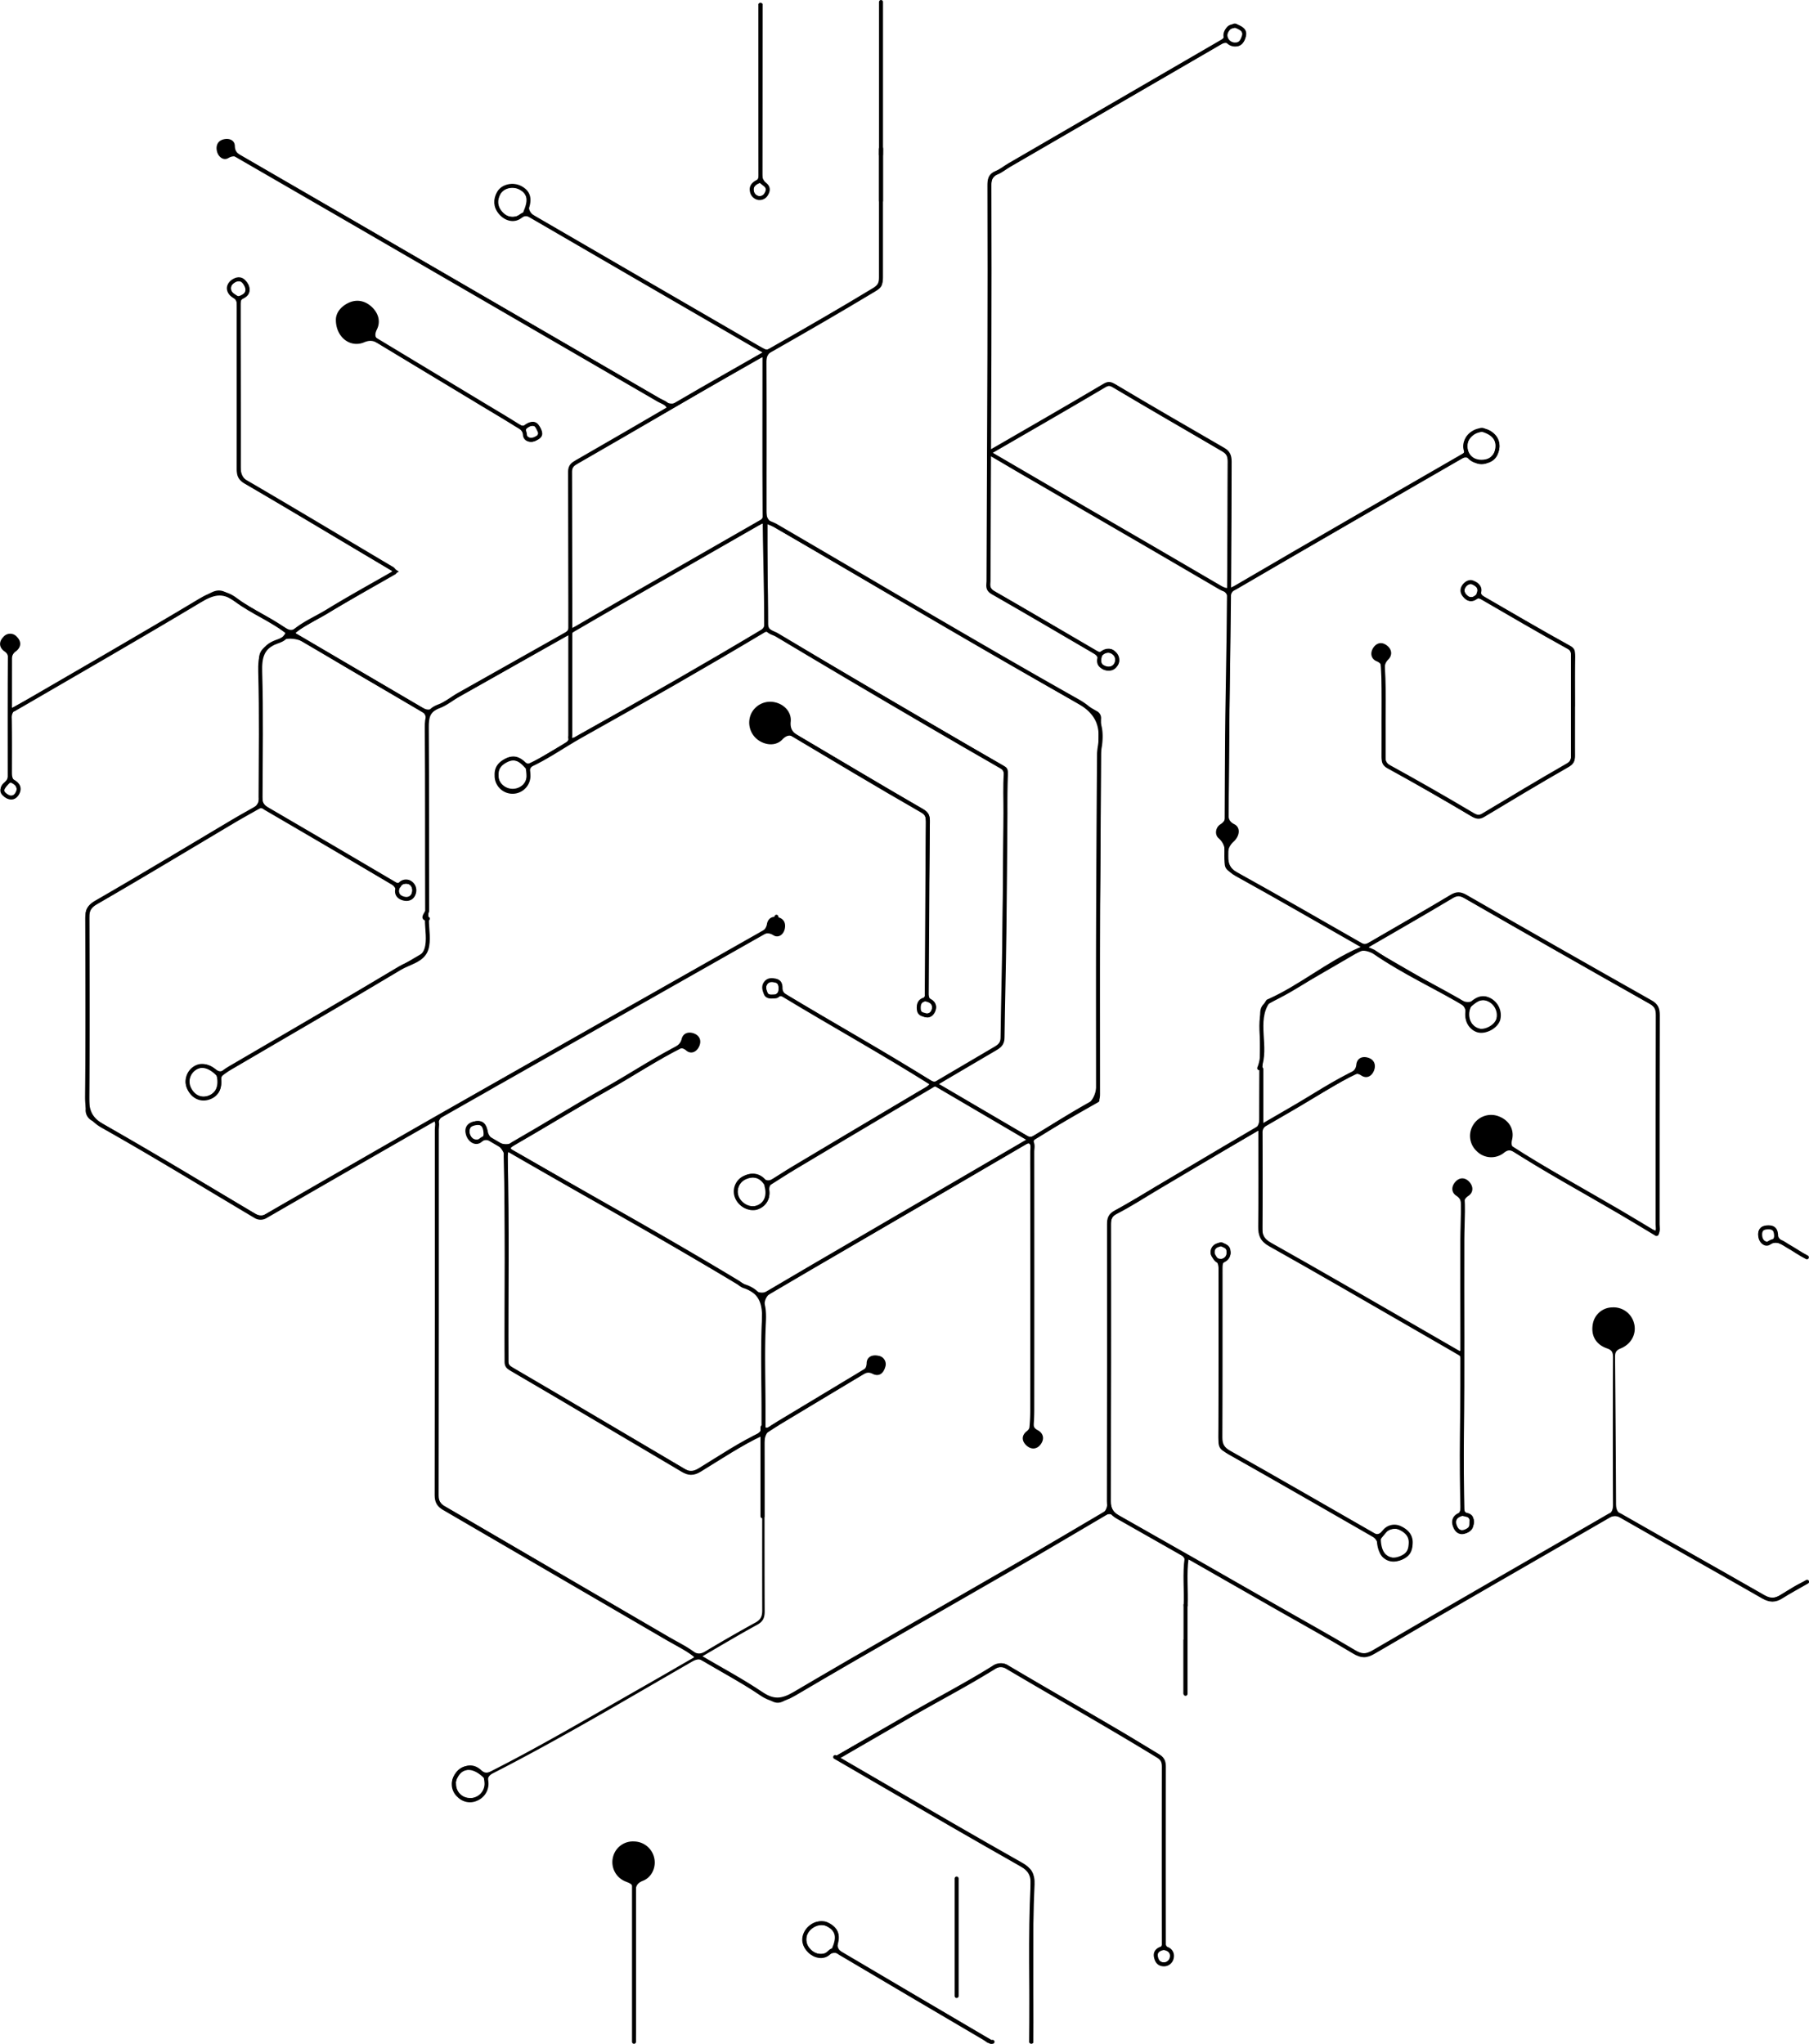 <svg id="Capa_1" data-name="Capa 1" xmlns="http://www.w3.org/2000/svg" viewBox="0 0 908.37 1026.41"><defs><style>.cls-1{fill:none;stroke:#000;stroke-linecap:round;stroke-linejoin:round;stroke-width:2px;}</style></defs><path d="M442.87,1.86q.06,69.71.18,139.42c0,2.73-1.37,3.68-3.32,4.81-17,9.81-33.91,19.76-51,29.49-2.79,1.59-4,3.22-3.95,6.57q.24,37.23,0,74.47c0,3,.85,4.7,3.56,6.27q81.15,47,162.21,94.12a3.92,3.92,0,0,1,2.32,4.11c-.12,35.5-.08,71-.82,106.49-.6,28.12-.13,56.27,0,84.41,0,1.17,0,1.15-1,1.73C541,559.4,530.94,565.3,520.82,571c-1.8,1-1.94,2.39-1.94,4.14q0,69.5,0,139c0,1.72.15,3,2.08,4,3,1.56,3.63,4.46,1.61,7.18-1.86,2.53-4.69,2.73-7,.71-2.54-2.21-2.77-5.14,0-7.29,2.52-2,1.87-4.48,1.87-6.82q.08-59.25,0-118.5c0-5.33-.15-10.67.09-16,.17-3.8-.95-3.83-3.82-2.12q-25.11,14.88-50.34,29.58c-24.87,14.49-49.73,29-74.71,43.28-3.64,2.08-4.92,4.32-4.86,8.57.27,20,.12,40,.12,59.9,1.72.92,2.68-.36,3.71-1Q409.32,702.88,431,690c2.11-1.25,4.08-2.26,4.18-5.5s2.93-4.33,5.91-3.66a4.27,4.27,0,0,1,3.42,5.68c-.86,3-3,5.07-6.38,3.38-2-1-3.27-.54-5,.46-14.85,8.87-29.7,17.76-44.69,26.39-3.56,2-4.61,4.58-4.6,8.48.12,28,0,56,.13,84,0,3.21-.82,5.1-3.75,6.7-9.14,5-18.1,10.36-27.8,16,11.3,6.64,22.13,12.69,32.61,19.3,4.07,2.57,6.93,2.53,11.13.09Q474,805.95,552.05,761.13c3.13-1.79,4-3.75,4-7.09-.07-46.17,0-92.33-.1-138.5,0-4.08,1.4-6.15,4.82-8.12,22.62-13,45.07-26.31,67.68-39.33,2.84-1.63,3.93-3.36,3.94-6.61,0-17.38.38-34.77.38-52.15,0-3.27,1-5,3.87-6.64,15-8.49,30-17.2,44.93-25.84.55-.32,1-.73,2-1.43-9.27-5.31-18.15-10.41-27-15.48-12.85-7.34-25.67-14.75-38.61-21.91-2.39-1.32-3.11-2.67-3-5.31.17-4.14.92-8.33-3.09-11.81-1.91-1.65-1.7-5.31,1-7,2.19-1.42,2.61-3,2.63-5.35q.43-53.73,1-107.45c0-2.37-.78-3.51-2.75-4.64-32.87-18.84-65.33-38.38-98.35-57-5.87-3.3-11.61-6.88-18.28-11,0,8.65,0,16.48,0,24.32,0,13-.05,26-.15,39,0,2.29.28,3.9,2.62,5.26,16.7,9.65,33.29,19.48,49.88,29.31,1.67,1,2.95,1.47,4.9.34,3.41-2,5.79-.12,7.07,3s-.28,5.23-3,6.42c-3.26,1.4-6.27-.11-6.53-3.15-.38-4.46-3.51-5.5-6.37-7.19-15.32-9.05-30.59-18.17-46-27-3-1.7-3.61-3.61-3.6-6.72q.18-86,.18-172c0-9.16.14-18.33-.06-27.5-.07-3.09,1-4.72,3.68-6.25Q555,54.28,610.34,22c2.41-1.39,4.68-2.3,4.9-6,.17-2.77,3-4.32,6.09-3.47s4.78,3.09,4,6.38-3.82,5.25-6.4,3.69c-4.1-2.48-6.48,0-9.31,1.63Q555.66,55.54,501.74,86.83c-2.43,1.4-4,2.7-4,6-.08,43.33-.34,86.66-.55,130,0,.8.1,1.59.21,3.15,2.41-1.33,4.39-2.37,6.32-3.5,16.51-9.64,33-19.23,49.47-29,2.83-1.7,4.82-1.63,7.64.06q26.68,16.1,53.63,31.76c2.7,1.56,3.53,3.26,3.5,6.27-.13,19.5-.07,39-.07,58.5v5.6l34.28-19.82q40.34-23.34,80.68-46.68c1.78-1,2.82-1.67,2.42-4.44-.61-4.26,1.67-7.68,6.19-8.93s7.87.16,10.18,4.09,1.33,7.46-1.66,10.44c-3.26,3.24-7.47,3.8-10.81.9-2.73-2.37-4.46-1.52-6.79-.17q-55.86,32.42-111.75,64.73c-2.2,1.26-2.79,2.69-2.81,5.11q-.37,53.22-.93,106.46c0,2.55-.42,4.87,2.89,6.53s2.78,6-.42,8.86c-4.49,3.95-3.77,12.27,1.29,15.15,20.5,11.65,41,23.25,61.44,35.06,2.36,1.37,3.89,1.39,6.16.05,13.47-7.91,27.08-15.59,40.54-23.51,2.62-1.55,4.56-1.49,7.2,0q46.65,26.85,93.43,53.46c2,1.16,3.6,2.21,3.6,5.22-.12,36.66,0,73.33,0,110a19.94,19.94,0,0,1-.26,2.21c-5.36-2-9.86-5.18-14.55-7.9q-28.89-16.77-57.64-33.79c-2.24-1.34-3.45-1.33-5.49.31a10.26,10.26,0,0,1-13.64-1,10.4,10.4,0,0,1-1.59-13.25,10.56,10.56,0,0,1,12.67-4.18c5.15,1.94,8,6.47,6.74,11.79-.63,2.68.07,4,2.21,5.21q34,19.82,68,39.7a12.44,12.44,0,0,0,1.76.71c1.1-1.53.61-3.06.61-4.47,0-34.34,0-68.67.09-103,0-3.22-.87-5-3.75-6.63Q781.76,477.6,735.53,451c-1.69-1-3.1-2-5.41-.61-14.14,8.37-28.41,16.53-43.23,25.1,8.69,5,16.84,9.75,25,14.44,5.91,3.39,11.89,6.66,17.77,10.11,3.93,2.31,7.16,5,12.32,1.37,3.89-2.72,9.74.92,10.9,5.54,1.32,5.27-1.59,10.11-6.59,11-5.58,1-10.57-2.47-10.24-7.92.26-4.14-1.56-5.63-4.72-7.39Q710,490.74,689,478.34c-2.65-1.56-4.61-1.56-7.23,0q-21.93,12.87-44.07,25.41c-2.8,1.58-3.89,3.31-3.85,6.62.19,17.81.09,35.63.09,54.22,5.5-3.16,10.51-6,15.46-8.88,9.45-5.57,18.85-11.22,28.33-16.74,1.79-1,3.06-1.87,3.33-4.33.35-3.23,3-4.42,6-3.46s4,3.59,2.87,6.47-3.74,4.21-6.41,2.43c-2.22-1.48-3.59-.7-5.33.32q-20.85,12.27-41.75,24.46a4.37,4.37,0,0,0-2.51,4.32c.1,16.5.08,33,0,49.5,0,1.94.31,3.32,2.3,4.46q48,27.5,95.94,55.15a2.64,2.64,0,0,0,1,.14c1.1-.69.6-1.8.6-2.7q0-34.46,0-68.91c0-2.47.17-4.61-2.52-6.36-2.54-1.65-2.56-4.65-.42-7s4.94-2.21,7,.08,2.09,5.28-.48,7-2.4,3.59-2.4,5.92q0,74,0,147.94c0,2.54-.52,4.93,3,6.42,2.72,1.16,2.83,4.4,1,6.92a4.76,4.76,0,0,1-7,1.24c-2.77-1.88-3.46-5.34-1.06-7.28,3.12-2.54,2.75-5.45,2.76-8.5.08-23,0-46,.24-69,0-3.16-1.49-4.3-3.76-5.6-30.58-17.53-61.07-35.22-91.74-52.58-4.47-2.54-6.2-5.25-6.06-10.46.38-14.66.11-29.33.08-44,0-1.13-.12-2.25-.23-4L596.9,588.07c-11.78,6.87-23.52,13.81-35.37,20.57-2.56,1.46-3.74,3-3.74,6.18q.09,69.26-.17,138.5c0,4,1.3,6.19,4.8,8.17q60.06,34.07,119.9,68.53c2.68,1.55,4.21.66,6.22-.5l90.18-52.21c9.34-5.41,18.64-10.9,28.08-16.15,2.38-1.32,3.16-2.77,3.15-5.45q-.16-37,0-73.94c0-2.41-.32-3.71-3-4.63-5.85-2-8.26-6.8-7.07-12.58a10,10,0,0,1,9.59-8,10.6,10.6,0,0,1,11.09,8.14c1.26,5-1.31,10.26-6.73,12.45-2.36.95-2.87,2.08-2.85,4.34q.33,36.71.5,73.41c0,2.41.23,4.31,2.8,5.75q36.12,20.19,72,40.69c2.87,1.64,4.92,1.34,7.69-.23,4.55-2.57,8.61-6.16,13.92-7.29v1c-4.61,2.62-9.34,5.08-13.81,7.93-2.86,1.81-5.1,1.85-8.12.12-23.35-13.41-46.86-26.54-70.2-40-3.47-2-6-2-9.46,0-38.66,22.52-77.46,44.79-116.09,67.35-3.87,2.27-6.55,2.18-10.31,0-26.2-15.16-52.54-30.09-78.85-45.06-1.53-.87-2.93-2.21-5.31-2.06v21.25h-.58c0-6.17-.11-12.33.06-18.49.07-2.6-.53-4.25-3-5.63-11-6.21-22-12.51-32.78-19.06-2.68-1.63-4.34-.4-6.31.75-30.33,17.66-60.61,35.4-91,53-22.61,13.08-45.36,25.92-68,39-2.64,1.53-4.53,1.58-7.19,0-10.95-6.65-22.13-12.91-33.09-19.55-2.37-1.43-3.91-1.28-6.22,0-33.16,19.09-66,38.7-100.12,56.15-2.15,1.1-2.69,2.37-2.7,4.64,0,4.92-3,8.68-7.3,9.28s-7.47-1.26-9.42-5.07c-2-4-1-7.6,2.16-10.35,3.58-3.08,7.81-3.4,11.32-.12,2.44,2.28,4.07,1,6.1,0,24.92-12.67,49-26.93,73.24-40.73,9.24-5.25,18.42-10.59,27.61-15.88-.26-1.82-1.83-2-2.9-2.58q-61.14-35.88-122.39-71.62c-3.37-2-4.44-4-4.43-7.81q.17-90.51.07-181c0-1.17-.08-2.34,0-3.5.28-3.28-1-3.18-3.35-1.79q-18.3,10.74-36.68,21.33c-15,8.63-30.08,17.11-45.06,25.79-2.12,1.23-3.6,1.34-5.79,0q-40.77-24.26-81.7-48.25A6,6,0,0,1,43,557c.09-32.5.14-65,0-97.5,0-3.83,2.09-5.15,4.73-6.71,26.21-15.5,52.36-31.09,78.63-46.48,2.87-1.68,3.8-3.48,3.78-6.7-.14-22.5,0-45-.16-67.5,0-3.76.87-6.07,4.33-7.92s8.57-2.84,9-6.61c.19-1.63-5.84-4-9.1-6-6.86-4.09-13.85-8-20.57-12.27-2.82-1.8-4.88-1.61-7.68,0Q57.39,327.7,8.73,355.75a5,5,0,0,0-2.83,5.08c.16,9,.1,18,.07,27,0,2,.19,3.57,2.2,5,2.47,1.78,2.65,4.61.29,6.92a4.32,4.32,0,0,1-6.31.16c-2.35-2.11-2.51-4.87,0-6.92,1.84-1.51,2.05-3.15,2-5.21q-.06-28,0-56c0-1.82.06-3.31-1.88-4.65-2.74-1.9-3-4.81-.55-7.3a4.41,4.41,0,0,1,6.69-.1c2.47,2.43,2.28,5.24-.38,7.33a4.49,4.49,0,0,0-2.07,4.05C6,339,6,346.79,6,355.53c4.69-2.58,8.87-4.78,13-7.15q43.14-25.1,86.22-50.32c3.41-2,6-2.07,9.41.11,9.42,5.95,19.15,11.4,28.72,17.11,1.64,1,2.92,1.55,4.92.38,16.15-9.53,32.39-18.9,49.21-28.67l-28.61-17c-15-8.94-30-18-45.07-26.75-3.42-2-4.79-4.19-4.77-8.24.17-26.66,0-53.33.07-80,0-2.53-.08-4.52-2.69-6.23s-2.75-4.89-.39-7.35,5.22-2.38,7.52-.12,2.45,5.82-.24,7.4c-3.12,1.84-2.71,4.15-2.7,6.72.09,26.16.29,52.33.19,78.49,0,4.15,1.13,6.57,4.8,8.72,24.12,14.1,48.09,28.45,72.11,42.72.67.4,1.31.86,2.58,1.7l-52.06,30.32c.39,1.63,1.89,1.86,3,2.49,20.09,11.75,40.23,23.43,60.3,35.2,2.14,1.25,3.75,1.89,6.27.43q32.22-18.56,64.64-36.73c2.63-1.48,3.59-3.13,3.58-6.23-.11-25,.09-50-.06-75,0-3.41,1.25-5,3.94-6.5,14.74-8.39,29.4-16.93,44.08-25.42.43-.24.82-.54,1.75-1.16-10.7-6.22-20.84-12.13-31-18q-91.26-53-182.52-106c-2.41-1.4-4.34-2.92-7.58-1.06-2.38,1.36-4.93-.49-5.65-3.3s.25-5.44,3.44-6.15c2.76-.61,5.45.42,5.52,3.46s1.81,3.92,3.82,5.08q105.95,61.47,211.82,123c2.85,1.65,4.78,1.56,7.54-.08,12.86-7.65,25.87-15.05,38.83-22.54,1-.55,1.9-1.13,3.44-2-13.3-7.77-26-15.23-38.76-22.63Q306.32,132.07,268.11,110c-2.29-1.33-4.17-2.44-7.12-.5-3.68,2.42-7.47.89-10.22-2.32s-2.84-7.09-.52-10.61,6.2-4.52,10.16-3.29,6.38,4.27,5.44,8.37c-1.06,4.61,1.32,6.2,4.67,8.14q55.67,32.16,111.17,64.59c2.31,1.35,3.93,1.55,6.28.17q25.15-14.79,50.48-29.29c2.69-1.54,3.55-3.36,3.54-6.38q-.15-68.49-.12-137Zm24,542.29a11.12,11.12,0,0,0-1.51-1.3q-35.24-20.8-70.47-41.58a5.54,5.54,0,0,0-5.5-.6c-2.88,1.17-5.38-.19-6.2-3.26-.74-2.79.49-5,3.48-5.57s5.82.26,6,3.52,2,4.17,4.19,5.43c23.49,13.85,47,27.67,70.39,41.69,2.15,1.29,3.21.55,4.78-.38,9.14-5.44,18.25-10.94,27.52-16.16A5.82,5.82,0,0,0,503,520.1q.5-64.94,1.25-129.87c0-2.41-.53-3.82-2.77-5.13q-57.1-33.32-114-66.87c-2-1.15-3.37-1.31-5.39-.06-36.91,22.87-75.36,43.09-112.71,65.2-2.06,1.22-3.8,2.21-3.42,5.22.6,4.64-1.9,7.87-6.19,9s-8-.36-10-4.53c-1.86-3.83-1.35-7.59,1.91-10.45,3.55-3.11,7.6-3.51,11.3-.35,1.72,1.48,2.91,1.63,4.75.5q7.67-4.68,15.48-9.1c2-1.12,2.61-2.47,2.59-4.8-.1-12.17.06-24.33.12-36.5,0-4.39,0-8.79,0-13.66-1.22.56-1.81.79-2.36,1.1-21.56,12.23-43.07,24.54-64.72,36.61-3.18,1.77-3.87,3.87-3.86,7.16.09,36.6,0,73.19.16,109.79,0,4.06-1.33,6.17-4.73,8.15q-47.64,27.83-95.09,55.94c-2.23,1.32-4.65,2.21-4.38,5.81.37,4.81-2.32,7.83-7.07,8.74-4.31.84-7.5-1-9.51-4.75-2.14-4-1-7.5,2.18-10.3,3.61-3.18,7.71-3.15,11.36-.25,1.87,1.49,3,1.7,5,.48q48.93-29,98-57.76c2.64-1.54,3.13-3.3,3.13-6q-.09-55.5,0-111c0-3.08-.93-4.76-3.59-6.29-17.74-10.19-35.73-20-52.92-31.07-8.45-5.45-15.11-6.19-22.74.45-2,1.76-3.4,3-3.38,5.93q.2,34,0,68c0,3.35,1.27,5,4,6.62q30.33,17.82,60.49,35.92c2.08,1.24,3.78,2.12,6.3.64,3-1.77,5.15.17,6.26,2.87a4.36,4.36,0,0,1-2.76,6.06c-3,1.08-5.95.27-6.52-3.31a5.78,5.78,0,0,0-3.22-4.53Q165,425.39,134.16,406.93a5.4,5.4,0,0,0-6.36,0Q87.95,430.79,48,454.37a5.51,5.51,0,0,0-3.14,5.5q.12,48.21,0,96.43c0,2.76.68,4.45,3.25,6q39.84,23.29,79.51,46.91c2.45,1.45,4.3,1.6,6.8.08,6.39-3.89,13-7.41,19.47-11.17,75.68-43.87,151.88-86.82,228.06-129.8a5.94,5.94,0,0,0,3.21-4.51c.58-2.78,2.88-4,5.78-3.13s3.73,3.19,3.09,5.92c-.72,3-3.38,4.53-5.66,3.08-3.2-2-5.14-.45-7.54.91q-78.56,44.55-157.19,89c-3,1.67-3.69,3.58-3.69,6.74q.15,92,0,183.94a6.32,6.32,0,0,0,3.62,6.27q62.08,36.22,124.05,72.66c2.24,1.31,3.92,1.65,6.32.21q12.62-7.57,25.52-14.66c2.55-1.41,3.28-3.14,3.28-6-.06-27.84,0-55.67.05-83.5,0-1.39.55-2.93-.8-4.61-10.13,6-20.34,11.88-30.26,18.19-3.35,2.14-5.71,1.94-9,0-27-16.05-54-32.15-81.36-47.71-5.84-3.33-7.84-6.88-7.79-13.52.24-32.17-.09-64.33-.22-96.5,0-4.49-6.85-9.85-10.68-8.39-4.31,1.63-7.53.62-8.45-2.88a5,5,0,0,1,3.82-6.57c4-1,6.13,1.14,6.92,5.1.91,4.56,8.41,7.75,12.41,5.4Q297.8,550,338.23,526.24c1.84-1.08,3.43-2,4.06-4.53.77-3.1,3.77-3.79,6.51-2.6,2.58,1.13,3.5,3.55,2.32,6.28-1.32,3-4.19,4.12-6.48,2.21-2.76-2.31-4.39-.81-6.44.4q-21.93,12.91-43.85,25.83-19.07,11.22-38.1,22.37c.63,1.57,1.9,1.81,2.88,2.37,17.79,10.06,35.36,20.54,53.23,30.49,22.23,12.37,44,25.59,65.86,38.6,3.06,1.82,5.28,2,8.5.15,31.67-18.63,63.47-37.06,95.22-55.57,11.15-6.5,22.26-13.06,34.05-20-15.49-9-30.32-17.49-45.09-26.13-1.92-1.13-3.11-.11-4.51.73L389.3,593c-2,1.22-3.31,2.29-3,5.36.42,4.29-2,7.65-6.59,8.66-4.25.93-7.6-.55-9.69-4.32s-1.5-7.46,1.63-10.46c3.33-3.17,7.57-3.64,10.92-.91,2.79,2.28,4.38,1.43,6.74,0q36.12-21.74,72.29-43.37C463.4,546.87,465.52,546.18,466.86,544.15ZM385.41,262.82c0,17.28,0,33.76-.06,50.25,0,2.41,1.5,3.07,3.07,4q57,33.42,114,66.77c2.63,1.53,3.64,2.93,3.59,6-.48,28.44-.73,56.89-1.11,85.34-.2,15.16-.63,30.31-.73,45.47,0,3.23-1.05,5-3.92,6.61-9.65,5.43-19.1,11.22-29.22,17.22,15.24,8.83,29.89,17.29,44.5,25.84,2.05,1.2,3.49.15,5-.75,7.17-4.19,14.06-9,21.56-12.46,6.91-3.22,8.64-7.79,8.66-15.11.18-59.45-.3-118.9,1-178.34.07-3.44-1.39-5-4-6.56Q483,319.57,418.42,281.94C407.54,275.61,396.64,269.32,385.41,262.82ZM255.24,578.06c-.17,1.38-.31,2-.31,2.62q0,50.76-.07,101.5c0,2.53.94,3.85,3,5.07q43.52,25.39,86.91,51c1.82,1.07,3.11,1.19,4.92.09q14.92-9,30-17.88c2.26-1.32,3.1-2.86,3.07-5.58-.21-18.83-.4-37.66-.14-56.49.07-5-1.47-7.64-5.79-10.08-26.63-15-52.69-31.11-79.51-45.85C283.36,594.75,269.72,586.47,255.24,578.06ZM383.3,179.14c-1.47.61-1.95.74-2.36,1q-45.56,26.32-91.14,52.6c-2.44,1.4-2.95,3.1-2.94,5.64.09,15.14,0,30.27,0,45.4,0,10.42,0,20.84,0,31.85,1.84-.85,3.06-1.3,4.18-1.94q44.76-25.68,89.54-51.35c2.28-1.31,2.76-2.94,2.74-5.28-.08-9.16,0-18.32-.05-27.48ZM616.52,296.43c0-22.51-.06-43.83.08-65.15,0-2.74-1.4-3.74-3.33-4.88-17.89-10.54-35.79-21.06-53.58-31.78-2.27-1.36-3.67-1.1-5.74.14-12.28,7.33-24.64,14.49-37,21.71L498.2,227.42ZM286.93,370.67a13.22,13.22,0,0,0,1.81-.46c31.19-17.43,62.33-35,92.92-53.43,2.17-1.31,2.32-2.89,2.31-4.95-.05-9,0-18-.05-27V262.49c-1.74.77-2.66,1.09-3.48,1.56l-90.9,52c-1.5.86-2.65,1.77-2.64,3.81C287,336.69,286.93,353.47,286.93,370.67Zm-22.07-269a7.45,7.45,0,0,0-7.12-7.5,7.35,7.35,0,1,0-.32,14.68A7.47,7.47,0,0,0,264.86,101.67ZM95,543.36A7.29,7.29,0,0,0,102,550.8a7.38,7.38,0,1,0,.17-14.76A7.43,7.43,0,0,0,95,543.36Zm134,352.07c-.1,4.28,2.64,7.3,6.79,7.48a7.31,7.31,0,0,0,7.85-7.13,7.15,7.15,0,0,0-7.24-7.17C232,888.55,229,891.25,228.92,895.43ZM377.73,605.8a7.12,7.12,0,0,0,7.21-7.18,7,7,0,0,0-7-7.42,7.54,7.54,0,0,0-7.62,7.47A7.34,7.34,0,0,0,377.73,605.8ZM264.84,388.86a7.32,7.32,0,0,0-7.47-7.06A7.65,7.65,0,0,0,250,389a7.45,7.45,0,0,0,14.89-.13Zm479.9,113.36a7.3,7.3,0,0,0-.3,14.59,7.49,7.49,0,0,0,7.44-7.16A7.26,7.26,0,0,0,744.74,502.22Zm-.85-285.38c-4.17,0-7,2.94-7,7.23s2.84,7.14,7.1,7.13a7.18,7.18,0,0,0-.09-14.36ZM123.41,145c-.22-2.42-1.51-4-3.79-3.86A3.54,3.54,0,0,0,116,145a3.58,3.58,0,0,0,3.79,3.74C122.25,148.79,123.17,147.06,123.41,145ZM621.09,14c-3.36-.27-4.69,1.46-4.88,3.45a3.81,3.81,0,0,0,4,4.2,3.54,3.54,0,0,0,3.71-3.83A3.52,3.52,0,0,0,621.09,14ZM734.77,761c-2.13.32-3.83,1.3-3.79,3.73a3.67,3.67,0,0,0,3.73,3.87c2,0,3.32-1.4,3.49-3.5C738.4,762.68,737.11,761.4,734.77,761ZM239.23,564.75c-2.27-.11-3.42,1.25-3.47,3.62a3.48,3.48,0,0,0,3.65,3.87c2.2,0,3.69-1.24,3.63-3.78S242,564.67,239.23,564.75Zm316.84-229.9c2.52,0,3.86-1.12,3.87-3.55,0-2.13-1.08-3.48-3.29-3.52s-3.75,1-3.75,3.55C552.9,333.52,554,334.69,556.07,334.85ZM207,447c0-2.29-1.27-3.31-3.46-3.16s-3.54,1.45-3.34,3.46a3.52,3.52,0,0,0,3.65,3.38C205.91,450.55,207.07,449.16,207,447Zm184.08,49.18c-.12-2.15-1.26-3.37-3.43-3.25a2.93,2.93,0,0,0-2.93,3.26c0,2,.94,3.59,3.15,3.54S391.05,498.29,391.08,496.15ZM8.43,396.45C8.18,394.34,7.1,393,5.25,393a3.08,3.08,0,0,0-3.2,3.56,3,3,0,0,0,3.59,3.1C7.56,399.51,8.31,398,8.43,396.45Z"/><path d="M516.87,1025.86c.2-27.49.33-55,.7-82.47,0-3.59-2.22-4.52-4.44-5.81q-37.29-21.71-74.62-43.36c-6.44-3.74-12.87-7.51-20-11.68,8.45-4.84,16.29-9.38,24.17-13.85,19.1-10.82,38.23-21.56,57.28-32.45a4.85,4.85,0,0,1,5.73,0c19.06,11.21,38.25,22.21,57.35,33.35,6.31,3.68,12.41,7.74,18.75,11.35,2.54,1.45,3.24,3.15,3.23,6-.12,28.5-.08,57-.09,85.48,0,2.44-.24,4.68,2.46,6.43,2.42,1.57,2.29,4.4.28,6.51s-4.55,2-6.55-.14-2-5,.49-6.48,2.28-3.35,2.28-5.49c0-28.49,0-57,.08-85.48a5.6,5.6,0,0,0-3.08-5.56c-24.74-15-49.8-29.49-74.88-43.93-1.94-1.11-3.54-1.84-5.91-.48q-38.53,22.05-77.22,43.87a8,8,0,0,0-1.05,1.09l26.3,15.31c22.25,13,44.46,26,66.78,38.84,2.94,1.69,4.1,3.5,4.08,7-.16,27.33-.1,54.65-.12,82Zm70.87-43.79c-.41-1.84-1.54-3.14-3.36-3.12a3.1,3.1,0,0,0-3.21,3.17,3.25,3.25,0,0,0,3.52,3.39C586.47,985.36,587.46,983.89,587.74,982.07Z"/><path d="M317.87,1025.86c0-25.48,0-50.95.18-76.42,0-3.24-1.63-3.64-3.84-4.55a10.44,10.44,0,0,1-6.44-12.14,10.25,10.25,0,0,1,10.63-8,10.53,10.53,0,0,1,10.19,8.65c.85,4.35-1.29,9.37-5.76,11.1-3.47,1.34-3.7,3.41-3.68,6.44q.14,34.21.07,68.43c0,2.16-.22,4.31-.35,6.47Z"/><path d="M495.87,1025.86c-7.33-6-16-10-24.05-14.87-16.25-9.76-32.7-19.21-49-28.85-2.22-1.31-3.9-2.19-6.64-.46-3.87,2.43-7.84,1.16-10.71-2.25-2.7-3.21-3.23-7-.6-10.54,2.49-3.36,5.87-4.77,10.08-3.37,4.41,1.47,6.89,4.68,5.86,9.1-.9,3.9.87,5.26,3.63,6.87q35.08,20.5,70.12,41.14c1.56.92,3.31,1.6,4.34,3.23Zm-76.14-51.94a7.3,7.3,0,0,0-7.19-7.26c-4.6-.11-7.62,2.7-7.63,7.11a7.21,7.21,0,0,0,7.52,7.44A7.54,7.54,0,0,0,419.73,973.92Z"/><path d="M382.87,1.86q-.09,42.69-.23,85.37a6.2,6.2,0,0,0,2.05,4.7c2.1,2.2,2.18,4.9-.38,7a4.12,4.12,0,0,1-6.2-.61c-1.93-2.28-1.68-4.84.68-6.55A4.77,4.77,0,0,0,381,87.27q-.12-42.7-.11-85.41Zm-1.47,90c-2,.56-3.24,1.78-3,3.84a3,3,0,0,0,3.4,2.82,3.13,3.13,0,0,0,3.05-3.24C384.78,93.2,383.41,92.14,381.4,91.86Z"/><path d="M907.87,631.86c-4.23-.74-7.28-3.78-10.92-5.68-2.63-1.38-4.79-3.07-8.22-1.55-2.6,1.15-4.91-.58-5.64-3.4-.68-2.6.37-4.68,3-5.41s5.54-.31,6,2.71c.57,3.77,3.07,5,5.84,6.53,3.37,1.81,6.6,3.86,9.89,5.8Zm-20.18-15.07c-2.3.13-3.12,1.58-3.09,3.6a3,3,0,0,0,3,3.2,3.21,3.21,0,0,0,3.36-3.42C891,617.88,889.76,617,887.69,616.79Z"/><path d="M168.66,160.8c-.09-3.47,2.25-6.75,6.3-8.69s8.19-1.18,11.56,1.87,4.74,7.29,2.8,11.32c-1.72,3.55-.59,4.8,2.22,6.48q34,20.33,67.86,40.84c2,1.19,3.54,1.68,5.79.24,2.88-1.85,5.26-.12,6.44,2.53,1.11,2.47-.23,4.61-2.49,5.82-2.78,1.5-5.44.17-6-2.33-.82-3.37-3.28-4.37-5.62-5.78-22.33-13.46-44.7-26.84-67-40.36-2.6-1.57-4.64-2.13-7.69-.83C176,174.79,168.76,169.5,168.66,160.8Zm98.61,53c-2,0-3.21.89-3.28,2.95s1.1,3.07,3,3.2a2.76,2.76,0,0,0,3.25-2.93A2.85,2.85,0,0,0,267.27,213.83Z"/><path d="M480.4,945.07v55.27h-.1V945.07Z"/><path d="M594.29,850.74V823.4h.26v27.21Z"/><path d="M790.76,354.78c0,8.17-.08,16.33,0,24.5,0,2.58-.59,4.33-3,5.7q-21.37,12.34-42.6,24.94c-2.27,1.35-4,1.25-6.36-.11Q718.06,397.53,697,385.6c-2.62-1.48-3.19-3.29-3.17-6,.09-14.16,0-28.33,0-42.49,0-2.13.2-3.91-2.59-5.05s-3.39-4.14-1.65-6.77c1.57-2.36,4-3.09,6.51-1.38,2.9,2,3.22,5.05,1,7.3-2,2-1.84,4-1.83,6.27.09,13.83.19,27.67.11,41.5a5.88,5.88,0,0,0,3.39,5.92q20.37,11.53,40.53,23.44a4.92,4.92,0,0,0,5.82,0q20.33-12.15,40.81-24a5.09,5.09,0,0,0,3-5.08c-.1-16.5-.06-33,0-49.5,0-1.95-.3-3.3-2.29-4.43-13.59-7.68-27.07-15.54-40.61-23.31-1.78-1-3.33-2.2-5.86-.85-3,1.58-5.22-.54-6.12-3.24s.41-5,3.2-5.87c3.13-.94,5.93.77,6,3.58,0,3.55,2.25,4.26,4.41,5.51,13.09,7.56,26.14,15.19,39.32,22.59,2.79,1.57,4.07,3.17,3.95,6.54-.3,8.16-.1,16.33-.1,24.5Zm-52.31-54.92c2.35,0,3.35-1,3.43-3a3.17,3.17,0,0,0-3.29-3.56,3,3,0,0,0-3.19,3.15C735.4,298.42,736.46,299.88,738.45,299.86Z"/><path d="M611.92,680.62q0-21,0-42c0-2.51,0-4.69-2.36-6.61s-1.94-4.63.3-6.51a4.44,4.44,0,0,1,6.66.42c2,2.28,1.84,4.9-.52,6.52s-2.28,3.34-2.28,5.55q0,42.24-.11,84.49a6,6,0,0,0,3.44,6q36.23,20.52,72.35,41.23c3,1.72,4-.31,5.75-1.67a8.77,8.77,0,0,1,12.68,2.18,9,9,0,0,1-3.08,12.55c-4.45,2.46-11.54.73-12-4-.7-8-6.83-9.28-11.84-12.15q-33.09-19-66.31-37.76c-2.54-1.43-2.77-3.28-2.76-5.71C611.94,709,611.92,694.79,611.92,680.62Zm96,94.44a7.38,7.38,0,0,0-7.27-7.31,7.59,7.59,0,0,0-7.66,7,7.94,7.94,0,0,0,7.59,7.73A7.59,7.59,0,0,0,707.88,775.06ZM613,625.79c-1.78.1-3,.8-3.15,2.9-.1,2.28,1.15,3.46,3.22,3.49,1.89,0,2.95-1.17,2.92-3.18S615.15,625.91,613,625.79Z"/><path d="M465,454.9c0-13.82-.11-27.64.08-41.46,0-3.22-.84-5.07-3.69-6.72q-30.41-17.62-60.61-35.58c-2.85-1.68-4.94-2.94-8,.29-3.34,3.49-9,2.84-12.78-.34a10.8,10.8,0,0,1-2.81-12.7,10.6,10.6,0,0,1,11.61-5.78c4.81.9,8.72,4.86,8.25,9.74-.4,4.12,1.39,5.75,4.51,7.57,20.66,12.05,41.18,24.34,61.86,36.38,2.71,1.58,3.55,3.3,3.51,6.3-.4,28-.65,55.91-1,83.87,0,2.49,0,4.62,2.45,6.43s1.89,4.45-.24,6.47-4.29,1.83-6.15-.21-2.17-5.07.17-6.54c2.7-1.71,2.73-3.75,2.72-6.28,0-13.81,0-27.63,0-41.44ZM468.05,506c-.08-1.9-.93-3.1-3-3.12a2.75,2.75,0,0,0-3.13,3,2.82,2.82,0,0,0,3,3.15C466.91,509,468,508,468.05,506Z"/><path class="cls-1" d="M757.87,575.86c17.87,11.61,36.62,21.75,55,32.51,6.31,3.7,12.56,7.52,18.9,11.32,1.1-1.74.58-3.34.58-4.83,0-35,0-70,.09-105,0-3.06-.59-4.93-3.52-6.59q-46.6-26.29-93-53c-2.69-1.55-4.42-1.6-7.09,0-14.23,8.51-28.62,16.75-43,25.09"/><path class="cls-1" d="M615.37,19.86q-54.24,31.5-108.49,63c-2.2,1.28-4.21,3-6.54,3.92-3.28,1.28-3.53,3.57-3.52,6.58q.14,42.49,0,85c-.11,37.83-.33,75.66-.45,113.5,0,2-.82,4,1.92,5.58,18.09,10.34,36,20.92,54,31.42"/><path class="cls-1" d="M342.87,524.86c-13.28,6.54-25.56,14.84-38.45,22.08-15.7,8.82-31,18.37-46.61,27.31-2.93,1.67-4,3.82-3.89,6.61.91,34.33.26,68.66.44,103,0,1.82.59,2.56,2.43,3.64,28.79,16.8,57.4,33.89,86.11,50.81,2.71,1.6,5.08,2,8.62-.22,10.3-6.3,20.35-13.11,31.35-18.23"/><path class="cls-1" d="M681.87,537.86c-11.68,5.41-22.33,12.67-33.45,19.07-22.48,12.92-44.72,26.25-67,39.43-7,4.14-13.85,8.63-21.08,12.35-3,1.55-3.46,3.31-3.46,6.15q.07,69.5-.07,139c0,4,1.29,6.18,4.58,8q39.57,22.4,79,45c13.17,7.5,26.45,14.82,39.44,22.61,3.77,2.27,6.12,2.41,10.16,0,39.18-22.94,78.59-45.47,117.86-68.24,2.34-1.35,3.75-1.34,6.09,0,23.76,13.63,47.65,27,71.42,40.63,3.23,1.85,5.91,2,9.06,0,4.22-2.69,8.64-5,13-7.54"/><path class="cls-1" d="M116.87,76.86q30.25,17.49,60.5,35,76.76,44.49,153.47,89.05c1.81,1.05,4.26,1.5,5,4"/><path class="cls-1" d="M556.87,758.86c-16.16,9.5-32.27,19.1-48.51,28.48C471.9,808.4,435.26,829.16,399,850.55c-6.3,3.71-10.63,4.11-16.73,0-9.75-6.61-20.22-12.16-30.39-18.16"/><path class="cls-1" d="M684.87,475.36c-21.33-12.17-42.58-24.49-64.07-36.37-4.11-2.28-5.06-4.85-5-9.13.33-27,.14-54,.65-81,.75-39,.94-78,1-117,0-2.77-.65-4.63-3.05-6-18.36-10.63-36.73-21.23-54.95-32.09-2.15-1.28-3-1.27-5.13,0-18.89,11.19-37.94,22.11-56.94,33.11"/><path class="cls-1" d="M218.87,562.36c1.06,1.58.47,3.34.47,5q.06,91.74-.08,183.5c0,3.26,1.1,5,3.61,6.5q56.26,32.75,112.48,65.53c4.91,2.87,10.14,5.25,14.52,9"/><path class="cls-1" d="M419.37,882.36q29.25,17,58.51,34,17.44,10.08,35,20c4,2.24,5.86,5,5.61,10-1.33,26.32-.37,52.66-.63,79"/><path class="cls-1" d="M383.87,178.86c0,26-.12,52,.05,78,.12,18.83.81,37.66.81,56.5,0,4.23,3.23,4.21,5.21,5.39q37.6,22.5,75.44,44.59c12.62,7.41,25.32,14.69,38,22,1.2.69,1.85,1,1.69,3-.52,6.63-.15,13.32-.2,20-.15,20-.26,40-.52,60-.23,17.5-.69,35-.93,52.5,0,2.75-.91,4.11-3.48,5.62q-50.65,29.73-101.06,59.89c-4.56,2.72-9,5.65-13.51,8.49"/><path class="cls-1" d="M420.87,882.36c11.5-6.67,23-13.3,34.5-20,14.44-8.44,29.35-16.05,43.54-24.94a6.08,6.08,0,0,1,7-.15c25.13,14.9,50.59,29.24,75.51,44.49,2.53,1.54,3,3.08,3,5.61q-.07,45.24,0,90.5"/><path class="cls-1" d="M612.87,634.36c0,29.16.06,58.33-.07,87.5,0,3.73,1.16,5.71,4.52,7.6,25.1,14.14,50,28.56,75,42.9"/><path class="cls-1" d="M119.87,150.36q0,42.49,0,85c0,2.95.39,4.84,3.46,6.63,24.47,14.27,48.74,28.88,73.1,43.32a2.66,2.66,0,0,1,1.64,2.2c-11.11,6.39-22.53,12.64-33.61,19.44-5.87,3.6-12.36,6.23-17.56,10.91"/><path class="cls-1" d="M518.37,571.86c10.17-6.17,20.2-12.58,30.61-18.31,2.3-1.27,2.39-2.37,2.39-4.19,0-25.67-.06-51.34,0-77q.15-47,.5-94a31.88,31.88,0,0,1,.49-4c1.29-10-1.09-16.61-11.3-22.36-51-28.72-101.2-58.65-151.72-88.11a35.71,35.71,0,0,0-5-2"/><path class="cls-1" d="M385.87,466.86q-41,23.25-82,46.5-42.27,24-84.5,48-43.06,24.63-86,49.46a4.79,4.79,0,0,1-5,0c-25.52-15.14-50.81-30.68-76.65-45.24-6.9-3.88-8.07-8.3-8-15.24.31-29.67.18-59.34.08-89,0-3.76.74-6,4.47-8.16C71.13,440,93.7,426.34,116.38,412.87c4.62-2.75,9.33-5.35,14-8"/><path class="cls-1" d="M214.37,357.86q-32.75-19.26-65.5-38.49c-1.87-1.09-3.68-2.33-5.6.41-.88,1.27-2.82,2-4.41,2.54-7.23,2.64-8.41,7.75-8.2,15,.61,21,.24,42,.18,63,0,2.34.15,4.17,2.51,5.54q33.32,19.39,66.52,39"/><path class="cls-1" d="M632.87,567.36c0,16.16.13,32.33-.08,48.5-.06,4.28.91,6.83,5,9.13,24.48,13.73,48.74,27.86,73.07,41.87q11.26,6.48,22.5,13"/><path class="cls-1" d="M742.87,299.36c15,8.66,29.92,17.48,45.1,25.82,2.14,1.18,1.87,2.25,1.88,3.68,0,17,0,34,0,51,0,2.29-.77,3.37-3,4.62-14.13,8.09-28.08,16.52-42.05,24.9-2.09,1.25-3.42.89-5.59-.4q-20.79-12.36-42-24c-2.35-1.29-2.44-2.65-2.43-4.63,0-4.17,0-8.34,0-12.5-.12-14.52.66-29.06-1.5-43.5"/><path class="cls-1" d="M517.87,573.36c1.06,1.58.47,3.34.47,5q.06,64.74,0,129.5a90.09,90.09,0,0,1-.52,10c-.39,3.6,1,5.08,4.54,4.51"/><path class="cls-1" d="M144.87,317.86c-8.13-6.62-18.12-10.35-26.41-16.62-6.6-5-11.6-3.52-18.19.44C69.34,320.25,38,338.19,6.86,356.33c-.37.22-1,0-1.49,0"/><path class="cls-1" d="M516.37,572.86q-54,31.5-108,63c-8.52,5-17,10-25.51,15"/><path class="cls-1" d="M464.87,501.36c.83-.51.49-1.32.49-2q.27-43.5.51-87c0-2.24-.12-3.62-2.88-5.2-22.37-12.81-44.45-26.14-66.62-39.3"/><path class="cls-1" d="M442.37,74.86q0,32.25,0,64.5c0,2.83-.64,4.43-3.45,6.13-32.64,19.81-66.15,38.1-99.09,57.36q-24.94,14.58-50,29c-2,1.16-3.58,2.06-3.57,5q.18,66.24.1,132.5c0,.68-.34,1.49.48,2"/><path class="cls-1" d="M243.87,570.36c-.05-5.58-1.87-7.19-6-6.09-3.4.9-3.53,3.37-2.84,5.54.88,2.77,3.79,4.88,6.21,2.86,2.68-2.24,4-1.1,6.17.16,41.06,24,82.84,46.8,123.55,71.42a12.36,12.36,0,0,0,2.45,1.57c9.19,2.8,10.61,9.31,10.18,18-.72,14.63-.2,29.32-.2,44v11.5"/><path class="cls-1" d="M214.37,461.86c0,5,1.19,10.39-.3,14.9-1.83,5.57-8.64,6.65-13.29,9.44-28.31,17-56.91,33.48-85.39,50.18-1.75,1-3.35,2.31-5,3.48"/><path class="cls-1" d="M263.87,106.36c2.62-6,1.85-9.67-2.5-12-3.63-2-8.93-1-10.91,2.55-1.84,3.28-1.83,6.84.91,10s6.75,4.16,9.85,1.8c2.74-2.09,4-1.09,6.17.16q56,32.58,112,65c1.48.87,3,1.67,4.49,2.51"/><path class="cls-1" d="M736.37,227.86C697.71,250.19,659,272.43,620.47,295c-3.39,2-5.29,1.53-8.12-.13q-33.44-19.59-67-39l-48-28"/><path class="cls-1" d="M285.37,317.86q-27.5,15.5-55,31c-3.38,1.91-6.47,4.56-10,5.85-5.43,1.95-6.1,5.53-6.06,10.64.22,30.66.08,61.33.19,92,0,1.35-3.36,4.19.35,4"/><path class="cls-1" d="M384.87,315.86c-30.89,18.48-62.14,36.33-93.55,53.9-8.86,5-17.13,10.95-26.45,15.1"/><path class="cls-1" d="M383.37,261.36q-35.75,20.49-71.49,41c-8.36,4.8-16.67,9.66-25,14.5"/><path class="cls-1" d="M317.87,935.36c.85,1.77.49,3.66.49,5.5q0,42.24,0,84.5"/><path class="cls-1" d="M737.37,505.36c-15.68-9.5-31.68-16.5-47.68-27.5-2-1-5-2-7-1-16,7-30,19-46,26-7,10,0,23-4.4,33.56"/><path class="cls-1" d="M418.87,978.36c2.57-5.83,1.47-9.58-3.5-12-3.47-1.7-8.5.31-10.52,4s-.81,7,1.63,9.41c2.68,2.67,7,3.61,9.71.92s3.74-1,5.7.16q37.71,22.32,75.5,44.51c.24.15.65,0,1,0"/><path class="cls-1" d="M391.87,498.36c0-2.33.73-5.18-2.51-5.92-1.69-.39-3.7-.55-5,1.4-1.17,1.75-.44,3.51.12,5,.83,2.17,3.11,1.5,4.9,1.52,1.35,0,1.69-2.1,4.1-.64,24.86,15.06,50.31,29.15,74.9,44.66"/><path class="cls-1" d="M187.37,169.86l55.5,33.5c5.51,3.32,11.06,6.58,16.48,10,1.8,1.15,4,1.83,4.22,4.94.21,2.58,2.89,3.16,5.29,2,1.55-.75,3.21-1.64,2-4-1.06-2.1-1.72-4.39-5.06-3.1a9.88,9.88,0,0,0-2.46,1.61"/><path class="cls-1" d="M733.62,594.36c1.65,9.29.71,18.67.68,28-.12,32.83.24,65.66-.21,98.5-.17,13,0,26,.28,39"/><path class="cls-1" d="M480.37,943.36v59"/><path class="cls-1" d="M381.87,2.36v88"/><path class="cls-1" d="M435.37,687.86q-22,13.25-44,26.51c-2.37,1.43-4.67,3-7,4.49"/><path class="cls-1" d="M470.37,544.86l46,27"/><path class="cls-1" d="M243.37,891.86c-5.78-5.58-11.68-5.29-14.55.47a7.55,7.55,0,0,0,1.66,9.42,7.7,7.7,0,0,0,8.87,1.55,8.23,8.23,0,0,0,4.9-8.43,22.2,22.2,0,0,0-.38-2.51"/><path class="cls-1" d="M264.37,384.86c-2.73-3-5.52-5.28-10-3.07-3.31,1.63-5.18,3.81-5,7.57a8,8,0,0,0,16,.49,23.84,23.84,0,0,0-.46-4.49"/><path class="cls-1" d="M692.37,772.86c.1,8.76,5.26,12.5,12,9.09,3.26-1.63,3.87-4,4-7.09.14-3.79-2.22-6-5.08-7.39a6.43,6.43,0,0,0-7.94,1.39c-.87,1-1.67,2-2.51,3"/><path class="cls-1" d="M737.37,505.86c-1.73,4.92.27,10,4.5,11.5,3.72,1.28,9.4-1.7,10.5-5.5a8.67,8.67,0,0,0-6.5-10.48c-3.37-.62-5.63,1.61-8,3.48"/><path class="cls-1" d="M1.37,323.36c3-.65,3.61.51,3.59,3.5-.16,21.5-.09,43-.09,64.5"/><path class="cls-1" d="M595.3,805.86v44.75"/><path class="cls-1" d="M109.87,539.86c-4.26-4.47-8.51-5.71-12-3.5a8,8,0,0,0-3,10c1.89,4.16,5.59,6.11,9.5,5,4.63-1.31,6.59-5.24,5.5-11"/><path class="cls-1" d="M384.87,594.86c-2.62-4.45-6.52-5.53-11-3.43a7.62,7.62,0,0,0-3.54,10.43c1.87,3.7,6.55,5.81,10,4.5,4.31-1.63,6-5.85,4.5-11"/><path class="cls-1" d="M744.37,215.86c5.62,1.66,8.19,4.79,7.47,9.49-.59,3.89-2.92,6.19-7,6.51-4.72.37-8.06-2.05-9-6.5-.75-3.61,2-7.72,6-9,.65-.2,1.33-.34,2-.5"/><path class="cls-1" d="M633.37,536.86v28.5"/><path class="cls-1" d="M733.87,760.36c-3.89,1.09-4.47,3.92-2.89,6.94,1.18,2.24,3.18,2.82,6,1.21,2.32-1.33,1.76-2.94,1.91-4.65.25-3-2.06-3-4-3.5"/><path class="cls-1" d="M552.37,329.36c-.92,2.73-.79,4.85,2.48,6.06,2.43.9,4.26.22,5.44-1.61a4.28,4.28,0,0,0-.46-5.41c-2.17-2.2-4.62-2.08-7,0"/><path class="cls-1" d="M595.87,782.36c-1.15,8-.17,16-.5,24"/><path class="cls-1" d="M891.87,622.36c0-3.13.24-6.31-4.5-6-3.14.17-3.74,2-3.47,4.54s2.59,4.48,4.36,3.32c4.27-2.83,7.11.19,10,1.8s5.9,3.81,9.06,5.38"/><path class="cls-1" d="M199.87,445.36c-1.32,3.16,0,5.21,3,5.92,2.26.53,4.34-.33,5-2.93a4.46,4.46,0,0,0-2.52-5.38,3.94,3.94,0,0,0-5,1.89"/><path class="cls-1" d="M742.37,298.36c1.61-3.3-.71-4.89-3-5.89-1.61-.69-3.52.7-4.33,2-1,1.48-1,3.27.79,5,2.72,2.57,4.55,1.27,6.58-.58"/><path class="cls-1" d="M381.37,90.86c-2.27.91-4.35,2.37-3.83,5a4.12,4.12,0,0,0,3.33,3.57,3.8,3.8,0,0,0,3.95-2.07c.88-1.46,1.14-3.14-.45-4.47-.82-.69-1.66-1.34-2.5-2"/><path class="cls-1" d="M464.37,501.86c-2.68.66-3.18,2.51-3,5s2,2.51,3.56,3c2.08.61,3.45-1.31,3.84-2.51,1-3.05-.84-4.84-3.86-5.45"/><path class="cls-1" d="M583.87,978.36c-2.43.51-4,2-3.4,4.48.36,1.58,1.08,3.31,3.4,3.58a4,4,0,0,0,4.35-2.61c.83-2.59-.26-4.84-3.35-5.45"/><path class="cls-1" d="M119.87,149.86c3.28-1.28,5.84-2.69,3.58-7-1.56-3-3.81-3.13-6-1.86s-3.59,3.75-1.51,6.36c.87,1.07,2.29,1.7,3.45,2.54"/><path class="cls-1" d="M5.37,391.86c2.88,1.24,5.09,3.18,3.4,6.44-1.17,2.25-3.29,3.09-5.94,1.12s-2.18-3.71,2-7.56"/><path class="cls-1" d="M620.37,12.86c2.39,1.3,5.54,2,4,6-.75,2-1.68,3.46-4,3.49a4.79,4.79,0,0,1-4.46-2.53c-1.08-2-.55-3.81.94-5.51.85-1,2-1,3-1.47"/><path class="cls-1" d="M613.37,624.86c1.37.76,3.24,1.11,3.46,3,.25,2.09-.05,3.88-2.41,5.08-2.84,1.45-4.08-.73-4.91-2.16a3.54,3.54,0,0,1,1.87-5.42c.48-.2,1-.34,1.49-.5"/><path class="cls-1" d="M389.87,460.36c-.16,1.66.45,3.41-.5,5"/><line class="cls-1" x1="442.41" y1="74.43" x2="442.37" y2="77.64"/><path class="cls-1" d="M442.39,1v99.88"/><path class="cls-1" d="M382.87,716.71v44.75"/></svg>